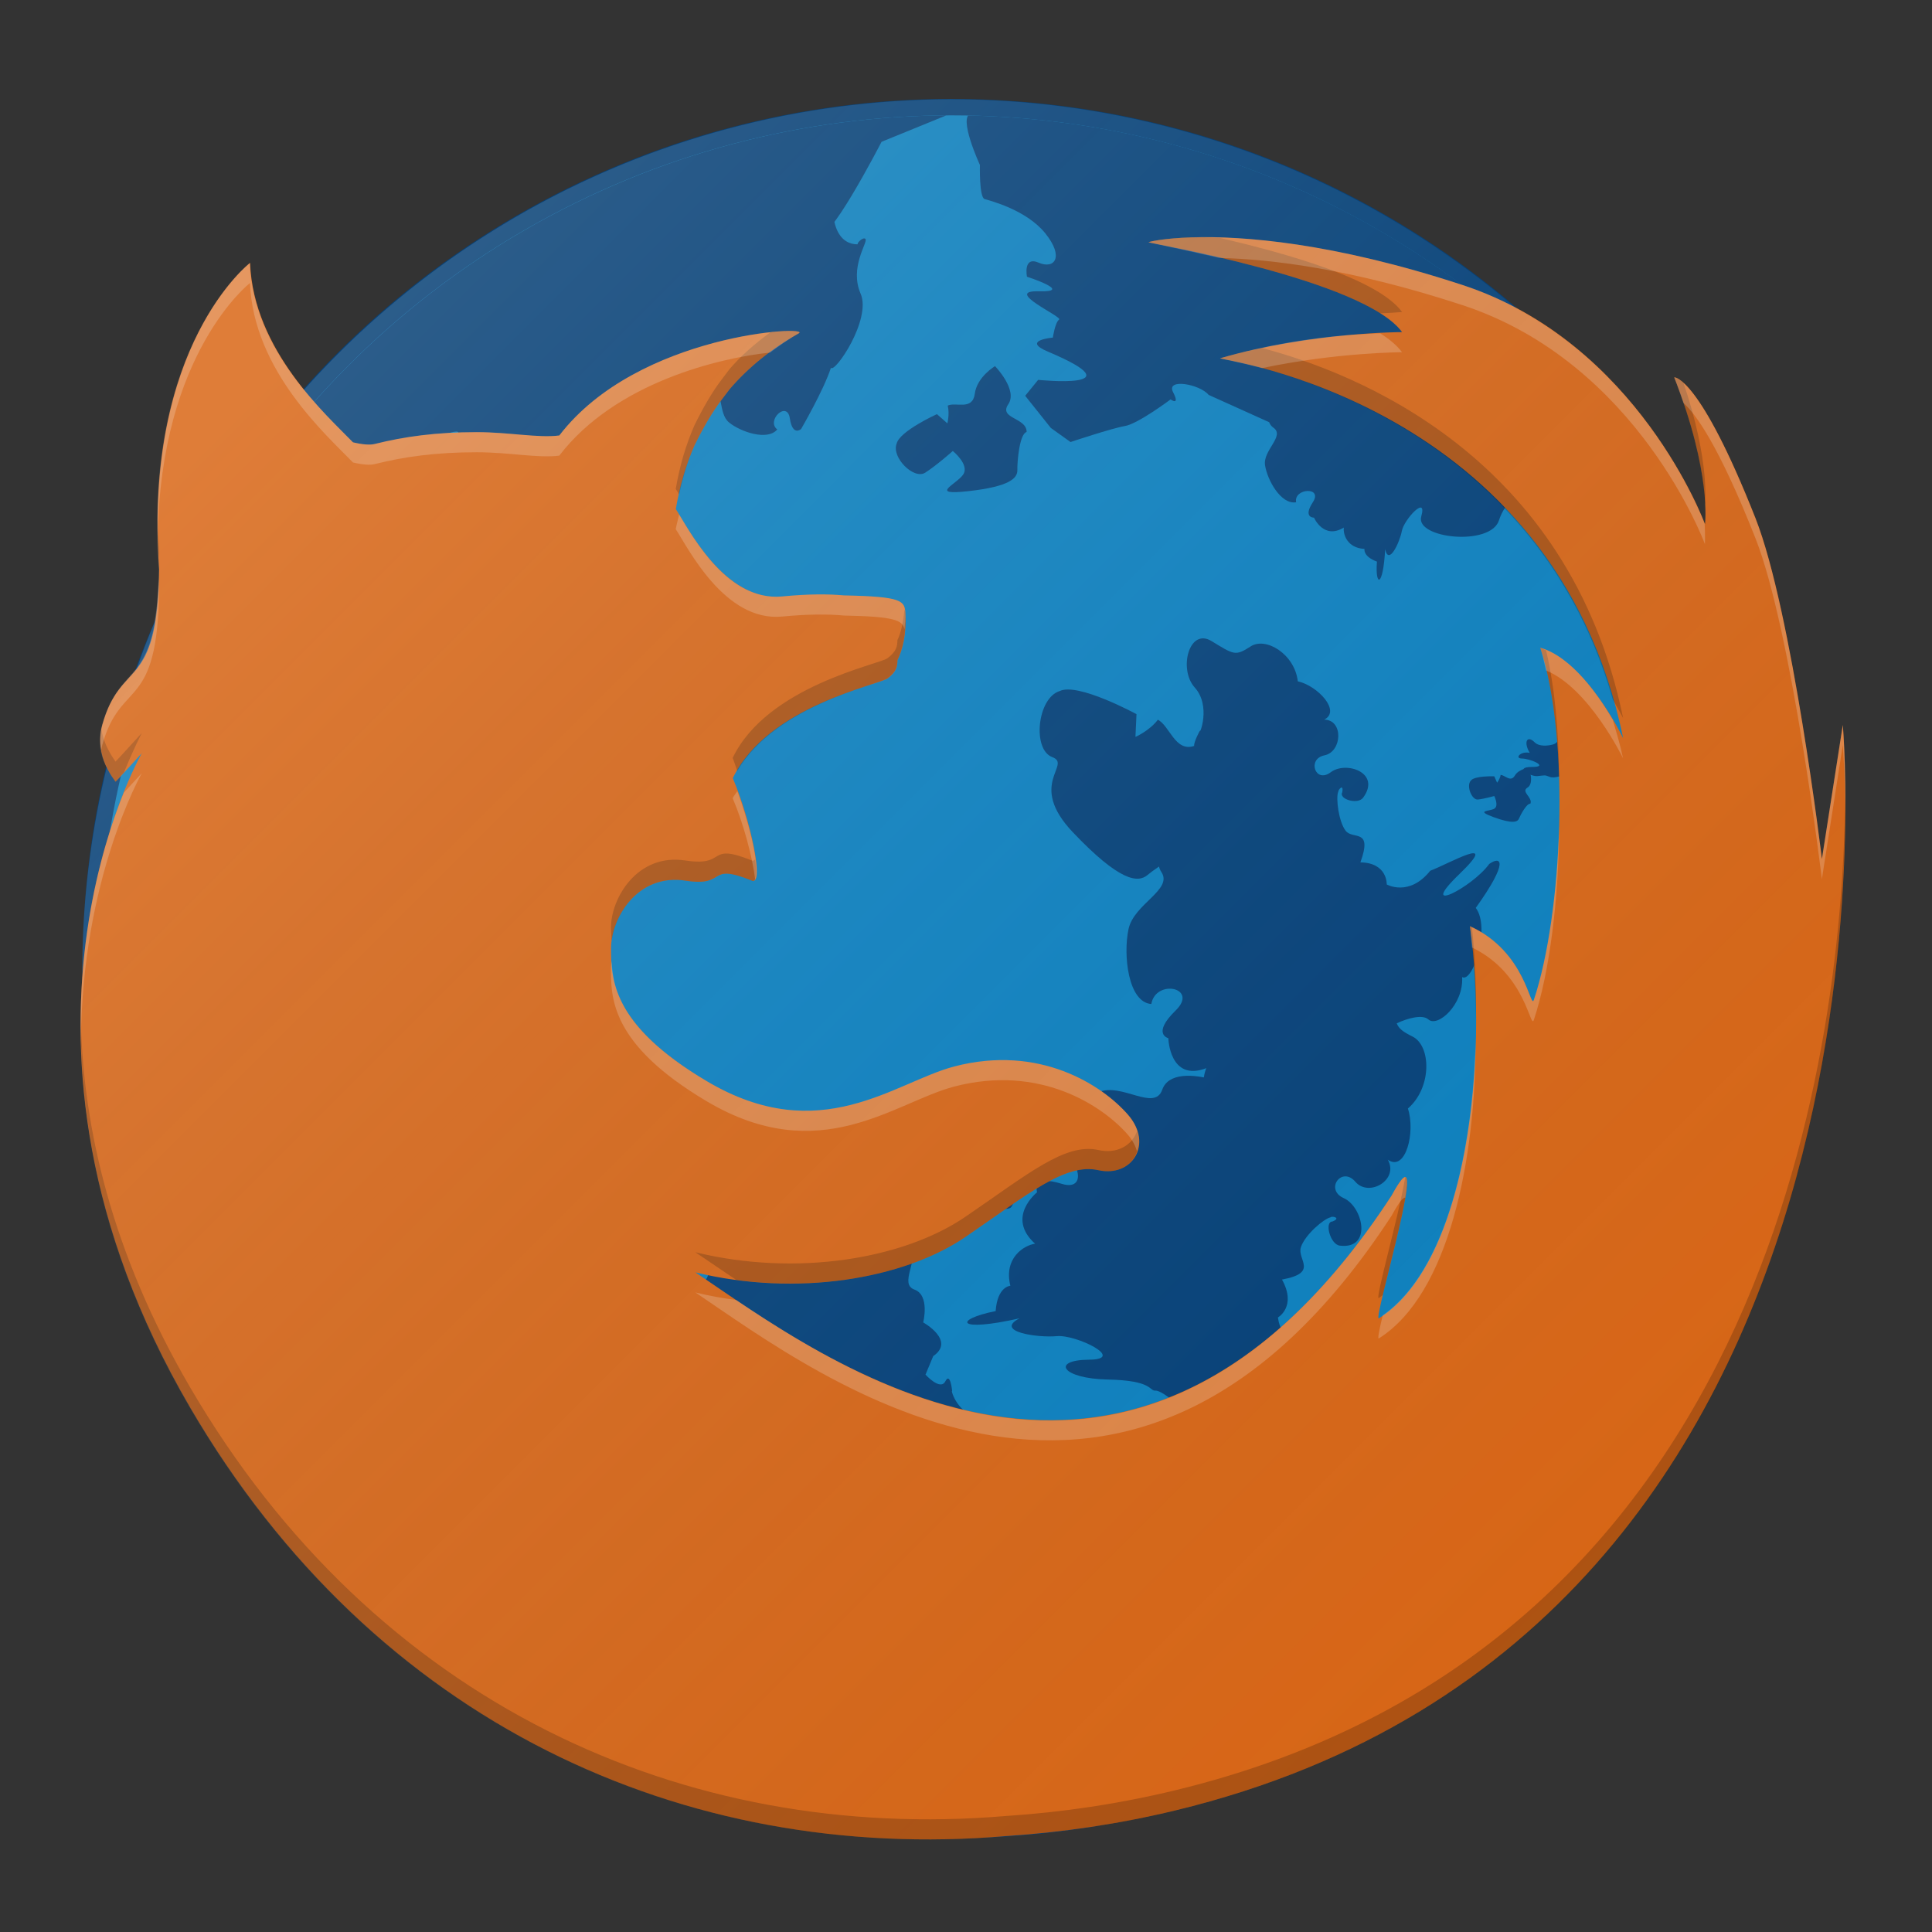 <?xml version="1.0" encoding="UTF-8" standalone="no"?>
<!-- Created with Inkscape (http://www.inkscape.org/) -->

<svg
   xmlns:dc="http://purl.org/dc/elements/1.1/"
   xmlns:cc="http://creativecommons.org/ns#"
   xmlns:rdf="http://www.w3.org/1999/02/22-rdf-syntax-ns#"
   xmlns:svg="http://www.w3.org/2000/svg"
   xmlns="http://www.w3.org/2000/svg"
   xmlns:xlink="http://www.w3.org/1999/xlink"
   xmlns:sodipodi="http://sodipodi.sourceforge.net/DTD/sodipodi-0.dtd"
   xmlns:inkscape="http://www.inkscape.org/namespaces/inkscape"
   width="48"
   height="48"
   viewBox="0 0 48 48"
   id="svg2"
   version="1.1"
   inkscape:version="0.91 r13725"
   sodipodi:docname="firefox.svg"
   inkscape:export-filename="/home/poltertec/Downloads/testikel2.png"
   inkscape:export-xdpi="360"
   inkscape:export-ydpi="360">
  <rect x="0" y="0" width="48" height="48" fill="#333333" stroke="none"/>
  <defs
     id="defs4">
    <filter
       style="color-interpolation-filters:sRGB"
       inkscape:label="Drop Shadow"
       id="filter4630">
      <feFlood
         flood-opacity="1"
         flood-color="rgb(0,0,0)"
         result="flood"
         id="feFlood4632" />
      <feComposite
         in="flood"
         in2="SourceGraphic"
         operator="in"
         result="composite1"
         id="feComposite4634" />
      <feGaussianBlur
         in="composite1"
         stdDeviation="0.5"
         result="blur"
         id="feGaussianBlur4636" />
      <feOffset
         dx="0"
         dy="0.5"
         result="offset"
         id="feOffset4638" />
      <feComposite
         in="SourceGraphic"
         in2="offset"
         operator="over"
         result="composite2"
         id="feComposite4640" />
    </filter>
    <linearGradient
       inkscape:collect="always"
       id="linearGradient4165">
      <stop
         style="stop-color:#ffffff;stop-opacity:0.15"
         offset="0"
         id="stop4167" />
      <stop
         style="stop-color:#177ed5;stop-opacity:0;"
         offset="1"
         id="stop4169" />
    </linearGradient>
    <linearGradient
       inkscape:collect="always"
       xlink:href="#linearGradient4165"
       id="linearGradient4171-1"
       x1="7"
       y1="1011.362"
       x2="41"
       y2="1045.362"
       gradientUnits="userSpaceOnUse"
       gradientTransform="matrix(0.957,0,0,0.957,1.043,44.413)" />
    <clipPath
       id="XMLID_68_-5">
      <use
         xlink:href="#XMLID_8_-3"
         id="use99-3"
         x="0"
         y="0"
         width="100%"
         height="100%" />
    </clipPath>
    <clipPath
       id="clipPath6658">
      <use
         xlink:href="#XMLID_8_-3"
         id="use6660"
         x="0"
         y="0"
         width="100%"
         height="100%" />
    </clipPath>
  </defs>
  <sodipodi:namedview
     id="base"
     pagecolor="#565656"
     bordercolor="#666666"
     borderopacity="1.0"
     inkscape:pageopacity="0"
     inkscape:pageshadow="2"
     inkscape:zoom="5.6568545"
     inkscape:cx="-0.2579455"
     inkscape:cy="35.850559"
     inkscape:document-units="px"
     inkscape:current-layer="layer1"
     showgrid="true"
     units="px"
     inkscape:window-width="1280"
     inkscape:window-height="689"
     inkscape:window-x="0"
     inkscape:window-y="0"
     inkscape:window-maximized="1"
     inkscape:showpageshadow="false"
     showguides="false">
    <inkscape:grid
       type="xygrid"
       id="grid4140" />
  </sodipodi:namedview>
  <g
     inkscape:label="Laag 1"
     inkscape:groupmode="layer"
     id="layer1"
     transform="translate(0,-1004.362)">
    <ellipse
       cx="23.64"
       cy="1028.426"
       rx="21.592"
       ry="21.606"
       id="ellipse10-9"
       style="fill:#084176;fill-opacity:1" />
    <ellipse
       cx="23.64"
       cy="1028.426"
       rx="21.184"
       ry="21.198"
       id="ellipse33-2"
       style="fill:#0f80bc;fill-opacity:1" />
    <path
       d="m 20.601,1039.369 c -0.026,-0.115 -0.312,-0.449 -0.531,-0.523 -0.218,-0.075 -0.432,0.322 -0.573,-0.336 -0.461,0.264 -0.659,-0.073 -0.659,-0.073 0,0 -0.497,0.029 -0.593,0.637 -0.237,0.28 -0.843,1.298 -0.521,0.239 0.324,-1.065 -0.342,-0.084 -0.404,0.451 -0.116,0.238 -0.311,0.262 -0.188,-0.807 -0.427,-0.147 -0.645,-1.138 -0.411,-1.157 -0.272,-0.379 -0.058,-0.958 0.168,-0.927 0.226,0.029 0.615,-0.495 0.603,-0.616 -0.012,-0.121 0.175,-0.035 0.164,-0.85 -0.012,-0.818 0.308,-1.02 0.334,-0.336 0.028,0.681 0.434,-0.223 0.393,-0.57 -0.042,-0.345 0.041,-1.126 0.289,-0.664 -0.289,-1.141 -0.061,-1.187 0.112,-0.427 0.434,0.034 0.449,0.266 0.449,0.266 0.481,-0.118 0.711,0.244 0.748,0.447 0.445,-0.526 0.895,0.041 0.895,0.041 0,0 0.31,-0.103 0.162,0.437 -0.149,0.538 0.645,0.247 0.455,-0.14 0.39,-0.198 0.97,0.401 1.153,0.809 0.183,0.41 -0.313,0.991 0.073,1.131 0.389,0.14 0.218,0.816 0.218,0.816 0,0 0.812,0.451 0.249,0.837 l -0.192,0.46 c 0,0 0.368,0.41 0.493,0.166 0.125,-0.244 0.17,0.248 0.17,0.248 -0.047,-0.087 0.09,0.508 0.597,0.633 0.509,0.124 0.831,0.928 0.266,0.938 -0.563,0.01 -0.606,-0.01 -0.759,0.322 -0.152,0.327 -0.87,0.339 -1.242,-0.085 -0.396,0.134 -1.099,-0.039 -0.892,-0.355 -0.341,0.199 -0.664,-0.336 -0.397,-0.574 0.267,-0.238 -0.15,-0.545 -0.29,-0.205 -0.139,0.34 -0.875,0.508 -0.823,-0.071 0.015,-0.172 0.408,-0.272 0.413,-0.129 0.072,0.166 0.101,-0.013 0.071,-0.035 z"
       id="path42-7"
       style="fill:#084176;fill-opacity:1"
       inkscape:connector-curvature="0" />
    <g
       id="g44-5"
       transform="matrix(0.364,0,0,0.364,0.44,1006.82)"
       style="fill:#084176;fill-opacity:1">
      <radialGradient
         id="XMLID_63_-9"
         cx="64.554"
         cy="14.176"
         r="52.229"
         fx="64.554"
         fy="14.176"
         gradientUnits="userSpaceOnUse">
        <stop
           offset="0"
           style="stop-color:#0F80BC"
           id="stop47-9" />
        <stop
           offset="0.338"
           style="stop-color:#0A5F9E"
           id="stop49-0" />
        <stop
           offset="1"
           style="stop-color:#00145A"
           id="stop51-1" />
      </radialGradient>
      <path
         d="m 103.541,43.916 c 0.309,0.306 0.917,0.238 1.254,0.144 0.339,-0.097 0.291,-0.337 0.583,-0.431 0.287,-0.097 1.397,0.431 1.107,1.584 -0.673,0.094 -0.917,0.912 -0.917,0.912 0,0 -0.673,0.287 -1.013,0.144 -0.338,-0.144 -0.338,-0.097 -0.821,-0.05 -0.483,0.05 -1.643,-0.622 -0.387,-0.622 1.257,0 -0.143,-0.577 -0.675,-0.577 -0.53,0 -0.097,-0.528 0.532,-0.384 -0.436,-0.72 -0.195,-1.251 0.337,-0.72 z"
         id="path53-7"
         style="fill:#084176;fill-opacity:1"
         inkscape:connector-curvature="0" />
      <radialGradient
         id="XMLID_64_-6"
         cx="64.549"
         cy="14.172"
         r="52.237"
         fx="64.549"
         fy="14.172"
         gradientUnits="userSpaceOnUse">
        <stop
           offset="0"
           style="stop-color:#0F80BC"
           id="stop56-3" />
        <stop
           offset="0.338"
           style="stop-color:#0A5F9E"
           id="stop58-9" />
        <stop
           offset="1"
           style="stop-color:#00145A"
           id="stop60-9" />
      </radialGradient>
      <path
         d="m 99.188,46.524 c -0.337,0.334 0.049,1.344 0.483,1.294 0.433,-0.047 1.11,-0.238 1.11,-0.238 0,0 0.337,0.672 0,0.866 -0.337,0.19 -1.319,0.106 -0.047,0.575 1.304,0.479 1.64,0.334 1.737,0.094 0.097,-0.238 0.53,-1.054 0.773,-1.006 0.193,-0.431 -0.676,-0.815 -0.192,-1.105 0.479,-0.288 0.096,-1.343 0.096,-1.343 0,0 -0.677,0.047 -0.966,0.528 -0.29,0.48 -0.674,-0.047 -0.964,-0.047 -0.049,0.287 -0.243,0.527 -0.243,0.527 l -0.193,-0.434 c -10e-4,-10e-4 -1.354,-0.047 -1.594,0.289 z"
         id="path62-2"
         style="fill:#084176;fill-opacity:1"
         inkscape:connector-curvature="0" />
    </g>
    <path
       d="m 33.25,1024.037 c -0.015,-0.045 0.14,-0.226 0.098,0.01 -0.095,0.167 0.385,0.317 0.52,0.131 0.452,-0.619 -0.426,-0.918 -0.806,-0.63 -0.384,0.29 -0.596,-0.332 -0.155,-0.42 0.44,-0.089 0.477,-0.884 -0.008,-0.887 0.428,-0.211 -0.165,-0.844 -0.655,-0.952 -0.079,-0.68 -0.797,-1.113 -1.174,-0.866 -0.381,0.248 -0.414,0.204 -0.972,-0.135 -0.556,-0.337 -0.824,0.702 -0.415,1.155 0.412,0.457 0.113,1.194 0.13,1.068 0,0 -0.155,0.279 -0.145,0.383 -0.471,0.16 -0.608,-0.503 -0.901,-0.65 -0.213,0.278 -0.557,0.426 -0.557,0.426 l 0.026,-0.565 c 0,0 -1.462,-0.796 -1.911,-0.573 -0.553,0.171 -0.684,1.452 -0.182,1.64 0.503,0.19 -0.631,0.661 0.507,1.862 1.169,1.232 1.621,1.268 1.86,1.067 0.059,-0.051 0.161,-0.126 0.285,-0.21 0.011,0.047 0.03,0.093 0.059,0.136 0.293,0.44 -0.68,0.787 -0.816,1.417 -0.138,0.637 -0.011,1.822 0.566,1.862 0.11,-0.631 1.19,-0.408 0.602,0.164 -0.598,0.583 -0.179,0.686 -0.179,0.686 0,0 0.028,1.093 0.943,0.744 -0.027,0.063 -0.048,0.143 -0.061,0.23 -0.256,-0.052 -0.881,-0.13 -1.034,0.306 -0.193,0.55 -1.009,-0.186 -1.581,0.061 -0.569,0.245 -1.399,1.05 -1.119,1.617 0.537,-0.255 0.948,0.894 0.198,0.658 -0.753,-0.237 -0.607,0.212 -0.607,0.212 0,0 -0.784,0.618 -0.05,1.277 -0.282,0.043 -0.783,0.357 -0.614,1.046 0,0 -0.322,0.012 -0.365,0.628 -1.051,0.212 -0.987,0.538 0.594,0.18 -0.638,0.331 0.446,0.487 0.926,0.443 0.481,-0.044 1.744,0.579 0.795,0.585 -0.95,0.01 -0.667,0.471 0.471,0.493 1.136,0.023 1.017,0.287 1.186,0.275 0.169,-0.012 0.904,0.568 0.864,0.889 -0.041,0.322 0.77,0.655 1.298,0.287 0.027,0.334 1.414,0.073 1.619,-0.529 1.502,0.23 1.468,-0.051 1.133,-0.229 -0.752,-0.115 -2.132,-1.115 -0.635,-0.601 1.489,0.513 0.055,-0.404 -0.338,-0.756 -0.855,-0.166 -0.899,-0.879 -0.899,-0.879 0,0 0.472,-0.269 0.1,-0.941 0.924,-0.171 0.366,-0.496 0.47,-0.806 0.104,-0.311 0.573,-0.707 0.734,-0.739 0.031,-0.042 0.282,0.01 0.049,0.103 -0.202,0 -0.059,0.57 0.183,0.599 0.816,0.099 0.577,-0.966 0.098,-1.18 -0.48,-0.216 -0.049,-0.802 0.288,-0.407 0.337,0.394 1.089,-0.048 0.807,-0.547 0.448,0.311 0.69,-0.695 0.499,-1.272 0.6,-0.52 0.58,-1.557 0.116,-1.788 -0.228,-0.114 -0.338,-0.188 -0.394,-0.329 0.275,-0.13 0.641,-0.226 0.784,-0.098 0.233,0.211 0.882,-0.37 0.841,-1.05 0.273,0.15 0.708,-1.235 0.339,-1.72 0.846,-1.183 0.618,-1.291 0.335,-1.092 -0.426,0.59 -1.824,1.296 -0.74,0.25 1.052,-1.016 -0.28,-0.246 -0.726,-0.081 -0.524,0.657 -1.081,0.341 -1.081,0.341 0,0 0.024,-0.538 -0.654,-0.549 0.313,-0.864 -0.191,-0.552 -0.368,-0.787 -0.177,-0.235 -0.241,-0.811 -0.186,-0.959 z"
       id="path73-3"
       style="fill:#084176;fill-opacity:1"
       inkscape:connector-curvature="0" />
    <path
       d="m 22.276,1015.386 c -0.131,0.342 0.429,0.899 0.71,0.72 0.282,-0.18 0.686,-0.539 0.686,-0.539 0,0 0.428,0.344 0.255,0.589 -0.174,0.245 -0.868,0.52 0.136,0.408 1.03,-0.114 1.218,-0.326 1.213,-0.523 -0.005,-0.196 0.051,-0.898 0.23,-0.947 0.005,-0.36 -0.7,-0.327 -0.456,-0.687 0.245,-0.359 -0.329,-0.948 -0.329,-0.948 0,0 -0.447,0.262 -0.503,0.687 -0.056,0.425 -0.475,0.196 -0.672,0.293 0.051,0.212 -0.009,0.441 -0.009,0.441 l -0.259,-0.229 c 3.6e-4,-4e-4 -0.936,0.425 -1.001,0.735 z"
       id="path82-8"
       style="fill:#084176;fill-opacity:1"
       inkscape:connector-curvature="0" />
    <path
       d="m 23.951,1033.372 c -0.123,0.121 0.018,0.489 0.176,0.472 0.158,-0.018 0.404,-0.087 0.404,-0.087 0,0 0.123,0.244 0,0.315 -0.123,0.069 -0.48,0.039 -0.018,0.209 0.474,0.175 0.598,0.122 0.633,0.035 0.035,-0.087 0.192,-0.384 0.281,-0.367 0.071,-0.157 -0.246,-0.296 -0.07,-0.401 0.176,-0.106 0.036,-0.49 0.036,-0.49 0,0 -0.246,0.017 -0.352,0.193 -0.106,0.174 -0.246,-0.018 -0.352,-0.018 -0.018,0.105 -0.087,0.192 -0.087,0.192 l -0.07,-0.157 c -3.6e-4,0 -0.493,-0.017 -0.58,0.105 z"
       id="path91-4"
       style="fill:#084176;fill-opacity:1"
       inkscape:connector-curvature="0" />
    <g
       id="g93-0"
       transform="matrix(0.364,0,0,0.364,0.44,1006.82)"
       style="fill:#084176;fill-opacity:1">
      <defs
         id="defs95-9">
        <ellipse
           id="XMLID_8_-3"
           cx="63.755"
           cy="59.375"
           rx="58.215"
           ry="58.254" />
      </defs>
      <clipPath
         id="clipPath5912">
        <use
           xlink:href="#XMLID_8_-3"
           id="use5914"
           x="0"
           y="0"
           width="100%"
           height="100%" />
      </clipPath>
      <linearGradient
         id="linearGradient6622"
         gradientUnits="userSpaceOnUse"
         x1="76.372"
         y1="16.592"
         x2="93.232"
         y2="18.029">
        <stop
           offset="0"
           style="stop-color:#0F80BC"
           id="stop102-9" />
        <stop
           offset="0.338"
           style="stop-color:#0A5F9E"
           id="stop104-2" />
        <stop
           offset="1"
           style="stop-color:#00145A"
           id="stop106-8" />
      </linearGradient>
      <path
         clip-path="url(#XMLID_68_-5)"
         d="m 65.061,1.002 c -0.912,0.203 0.613,3.503 0.613,3.503 0,0 -0.055,2.216 0.321,2.329 0.374,0.113 2.852,0.733 4.147,2.345 1.301,1.614 0.625,2.463 -0.458,1.997 -1.084,-0.465 -0.797,0.959 -0.797,0.959 0,0 3.27,1.063 0.8,0.995 -2.475,-0.066 1.666,1.741 1.393,1.93 -0.273,0.191 -0.429,1.231 -0.429,1.231 0,0 -2.183,0.182 -0.333,0.959 6.26,2.637 -0.669,1.925 -0.669,1.925 l -0.884,1.087 1.749,2.194 1.345,0.962 c 0,0 2.833,-0.945 3.716,-1.093 0.884,-0.146 3.114,-1.815 3.114,-1.815 0,0 0.669,0.478 0.169,-0.497 -0.501,-0.976 1.841,-0.54 2.425,0.186 l 4.134,1.867 c 0.054,0.144 0.146,0.274 0.292,0.375 0.806,0.565 -0.729,1.535 -0.573,2.562 0.156,1.016 1.093,2.704 2.121,2.526 -0.18,-0.969 1.851,-1.086 1.144,-0.006 -0.706,1.077 0.077,1.056 0.077,1.056 0,0 0.653,1.521 2.034,0.676 -0.056,0.464 0.227,1.397 1.413,1.459 0,0 -0.126,0.506 0.848,0.865 -0.132,1.737 0.424,1.792 0.561,-0.846 0.245,1.157 0.992,-0.471 1.141,-1.25 0.15,-0.784 1.756,-2.505 1.322,-0.984 -0.431,1.508 4.735,2.06 5.308,0.259 0.578,-1.815 2.637,-2.763 2.699,-3.038 0.062,-0.281 -4.583,-0.712 -4.07,-0.493 0.514,0.219 1.47,-0.948 1.115,-1.986 0.576,0.116 0.83,-2.301 -0.083,-2.927 1.143,-2.405 0.651,-2.48 0.182,-2.001 -0.57,1.205 -2.922,3.023 -1.327,0.783 1.609,-2.263 -0.653,-0.284 -1.438,0.208 -0.689,1.341 -1.899,1.08 -1.899,1.08 0,0 -0.222,-0.911 -1.516,-0.607 0.151,-1.612 -0.653,-0.838 -1.12,-1.154 -0.285,-0.193 -0.558,-0.627 -0.726,-0.999 1.115,0.452 2.612,0.933 2.354,0.104 -0.167,-0.542 2.112,0.643 2.192,0.396 l 2.848,-0.396 2.769,-1.75 C 85.388,0.164 65.061,1.002 65.061,1.002 Z"
         id="path108-2"
         style="fill:#084176;fill-opacity:1"
         inkscape:connector-curvature="0" />
      <linearGradient
         id="linearGradient6628"
         gradientUnits="userSpaceOnUse"
         x1="38.492"
         y1="19.147"
         x2="29.174"
         y2="32.832">
        <stop
           offset="0"
           style="stop-color:#0F80BC"
           id="stop111-6" />
        <stop
           offset="0.338"
           style="stop-color:#0A5F9E"
           id="stop113-3" />
        <stop
           offset="1"
           style="stop-color:#00145A"
           id="stop115-9" />
      </linearGradient>
      <path
         clip-path="url(#XMLID_68_-5)"
         d="m 38.752,6.095 c -10.573,4.747 -18.551,14.531 -18.551,14.531 0,0 0.938,2.145 1.265,1.987 0.33,-0.156 -2.361,5.628 -0.386,5.954 1.985,0.325 7.696,-3.578 6.637,-3.22 -1.056,0.356 0.595,-2.112 0.595,-2.112 0,0 2.972,-1.318 1.214,0.202 -1.743,1.511 2.318,0.187 2.255,0.496 -0.064,0.311 0.525,1.147 0.525,1.147 0,0 -1.393,1.494 0.406,0.892 6.172,-2.075 0.812,1.779 0.812,1.779 l 0.106,1.312 2.67,0.464 1.578,-0.15 c 0,0 1.381,-2.436 1.914,-3.098 0.535,-0.663 1.028,-3.284 1.028,-3.284 0,0 0.803,-0.084 -0.213,-0.468 -1.016,-0.385 0.972,-1.583 1.886,-1.434 l 4.303,-1.336 c 0.138,0.068 0.292,0.103 0.47,0.082 0.985,-0.114 0.489,1.603 1.294,2.25 0.796,0.644 2.627,1.264 3.283,0.469 -0.784,-0.594 0.674,-2.011 0.86,-0.751 0.187,1.249 0.767,0.723 0.767,0.723 0,0 1.543,-2.654 2.036,-4.177 0.27,0.377 2.788,-3.309 2.025,-5.067 -0.771,-1.78 0.479,-3.456 0.34,-3.715 -0.143,-0.256 -0.896,0.528 -0.34,0.34 0.561,-0.192 -1.589,0.772 -1.874,-2.061 -0.288,-2.89 -0.707,0.243 -0.985,1.169 0.377,1.508 4.29,-6.093 4.29,-6.093 l 5.044,-2.057 c 0,0.004 -11.481,-0.957 -25.254,5.226 z"
         id="path117-1"
         style="fill:#084176;fill-opacity:1"
         inkscape:connector-curvature="0" />
    </g>
    <path
       style="fill:#d96615;fill-opacity:1;stroke:none"
       d="m 29.629,1010.258 c -0.734,0.022 -1.1,0.114 -1.093,0.123 0.02,0.024 5.353,0.932 6.298,2.232 0,0 -2.265,10e-5 -4.519,0.65 -0.102,0.029 8.294,1.049 10.011,9.438 0,0 -0.92,-1.921 -2.058,-2.247 0.749,2.277 0.556,6.598 -0.157,8.746 -0.092,0.276 -0.186,-1.193 -1.59,-1.827 0.45,3.223 -0.027,8.334 -2.263,9.743 -0.174,0.11 1.402,-5.046 0.317,-3.053 -6.476,9.93 -14.175,4.017 -17.298,1.91 2.506,0.614 5.169,0.172 6.711,-0.881 1.556,-1.063 2.476,-1.841 3.302,-1.657 0.826,0.184 1.376,-0.644 0.734,-1.379 -0.642,-0.737 -2.201,-1.75 -4.311,-1.198 -1.488,0.39 -3.332,2.036 -6.147,0.369 -2.401,-1.423 -2.384,-2.578 -2.384,-3.314 0,-0.737 0.655,-1.856 1.847,-1.672 1.068,0.165 0.505,-0.462 1.654,0 0.313,0.126 -0.032,-1.502 -0.477,-2.546 0.858,-1.79 3.64,-2.322 3.848,-2.479 0.223,-0.169 0.24,-0.292 0.244,-0.451 0.132,-0.276 0.225,-0.643 0.197,-1.165 -0.017,-0.312 -0.078,-0.417 -1.525,-0.445 -0.398,-0.037 -0.897,-0.036 -1.537,0.026 -1.433,0.137 -2.344,-1.72 -2.643,-2.171 0.097,-0.574 0.252,-1.098 0.463,-1.579 0.214,-0.438 0.447,-0.839 0.679,-1.142 0.073,-0.095 0.137,-0.178 0.194,-0.256 0.464,-0.541 1.034,-1.004 1.718,-1.389 0.357,-0.202 -3.991,-0.013 -5.948,2.537 -0.525,0.068 -1.245,-0.082 -2.05,-0.082 -1.009,0 -1.803,0.11 -2.537,0.294 -0.118,0.029 -0.307,0.014 -0.539,-0.041 -0.646,-0.669 -2.473,-2.278 -2.557,-4.459 0,0 -2.657,2.042 -2.259,7.609 -0.035,3.079 -0.944,2.199 -1.412,3.87 -0.218,0.792 0.327,1.388 0.327,1.411 -7.2e-4,0.012 0.654,-0.708 0.654,-0.708 0,0 -4.121,7.139 1.2,16.252 4.586,7.856 12.283,11.328 20.27,10.652 1.397,-0.091 2.804,-0.299 4.208,-0.638 18.607,-4.499 16.583,-26.967 16.583,-26.967 l -0.519,3.33 c 0,0 -0.742,-6.165 -1.651,-8.469 -1.394,-3.531 -2.014,-3.503 -2.018,-3.498 0.933,2.372 0.764,3.647 0.764,3.647 0,0 -1.654,-4.508 -6.027,-5.942 -3.237,-1.061 -5.481,-1.22 -6.704,-1.183 z"
       id="path5535-7"
       inkscape:connector-curvature="0" />
    <path
       inkscape:connector-curvature="0"
       style="fill:#000000;fill-opacity:0.2;stroke:none"
       d="m 29.629,1010.258 c -0.734,0.022 -1.101,0.114 -1.094,0.123 0.017,0.021 4.1,0.719 5.756,1.764 4.37e-4,3e-4 0.002,-3e-4 0.002,0 0.15,0 0.541,-0.031 0.541,-0.031 -0.6,-0.824 -2.886,-1.46 -4.541,-1.844 -0.229,-0.01 -0.481,-0.017 -0.664,-0.012 z m -9.859,2.332 c -0.114,-0.012 -0.352,0 -0.635,0.031 -0.374,0.277 -0.72,0.574 -1.01,0.912 -0.057,0.077 -0.121,0.161 -0.193,0.256 -0.233,0.303 -0.466,0.705 -0.68,1.143 -0.21,0.48 -0.366,1.004 -0.463,1.578 0.018,0.028 0.061,0.097 0.084,0.135 0.095,-0.43 0.215,-0.839 0.379,-1.213 0.214,-0.438 0.447,-0.839 0.68,-1.143 0.073,-0.095 0.136,-0.178 0.193,-0.256 0.464,-0.541 1.033,-1.004 1.717,-1.389 0.045,-0.025 0.016,-0.045 -0.072,-0.055 z m 11.584,0.418 c -0.342,0.072 -0.689,0.153 -1.039,0.254 -0.098,0.028 7.617,0.989 9.756,8.484 0.15,0.255 0.254,0.455 0.254,0.455 -1.342,-6.558 -6.715,-8.595 -8.971,-9.193 z m 10.242,0.729 c 0.608,1.545 0.734,2.57 0.758,3.135 5.6e-5,10e-5 0.006,0.012 0.006,0.012 0,0 0.13,-1.053 -0.535,-3.01 -0.148,-0.132 -0.227,-0.138 -0.229,-0.137 z m -37.676,3.453 c -0.005,0.328 0.002,0.671 0.021,1.029 0.002,-0.079 0.011,-0.132 0.012,-0.217 -0.02,-0.282 -0.028,-0.549 -0.033,-0.812 z m 18.551,2.305 c -0.025,0.309 -0.081,0.574 -0.174,0.769 -0.004,0.158 -0.023,0.282 -0.246,0.451 -0.208,0.157 -2.99,0.689 -3.848,2.478 0.042,0.099 0.075,0.217 0.115,0.324 0.954,-1.64 3.532,-2.151 3.732,-2.303 0.223,-0.169 0.242,-0.293 0.246,-0.451 0.132,-0.276 0.223,-0.643 0.195,-1.164 -0.002,-0.042 -0.014,-0.071 -0.021,-0.105 z m 15.797,0.959 c 0.281,0.854 0.429,1.997 0.467,3.203 -0.008,-1.142 -0.11,-2.238 -0.324,-3.137 -0.048,-0.02 -0.094,-0.052 -0.143,-0.066 z m -35.748,2.041 c -0.132,0.729 0.348,1.267 0.348,1.289 -2.32e-4,0 0.119,-0.129 0.211,-0.229 0.243,-0.597 0.443,-0.98 0.443,-0.98 0,0 -0.655,0.721 -0.654,0.709 0,-0.017 -0.266,-0.331 -0.348,-0.789 z m 43.324,1.639 c -0.055,5.802 -1.65,21.081 -16.645,24.707 -1.404,0.339 -2.81,0.548 -4.207,0.639 -7.987,0.676 -15.683,-2.796 -20.27,-10.652 -1.97,-3.374 -2.643,-6.474 -2.713,-9.045 -0.009,2.665 0.611,5.946 2.713,9.545 4.586,7.856 12.283,11.329 20.27,10.652 1.397,-0.091 2.803,-0.299 4.207,-0.639 15.472,-3.741 16.677,-19.866 16.645,-25.207 z m -27.756,1.435 c -0.376,-0.026 -0.26,0.295 -1.061,0.172 -1.192,-0.184 -1.848,0.935 -1.848,1.672 0,0.096 0.013,0.218 0.018,0.328 0.089,-0.726 0.726,-1.67 1.83,-1.5 1.068,0.165 0.504,-0.462 1.652,0 0.119,0.048 0.122,-0.199 0.082,-0.529 -0.019,0.029 -0.045,0.044 -0.082,0.029 -0.287,-0.116 -0.466,-0.163 -0.592,-0.172 z m 18.432,1.805 c 0.098,0.7 0.141,1.496 0.143,2.316 0.019,-0.804 -0.018,-1.572 -0.092,-2.287 -0.019,-0.01 -0.032,-0.021 -0.051,-0.029 z M 28.25,1032.467 c -0.123,0.346 -0.492,0.572 -0.961,0.467 -0.826,-0.184 -1.747,0.595 -3.303,1.658 -1.541,1.053 -4.204,1.495 -6.711,0.881 0.288,0.195 0.654,0.444 1.016,0.688 2.186,0.293 4.361,-0.156 5.695,-1.068 1.556,-1.063 2.476,-1.842 3.303,-1.658 0.673,0.15 1.149,-0.371 0.961,-0.967 z m 6.682,1.148 c -0.004,-0.01 -0.014,0 -0.02,0 -0.164,0.985 -0.766,3.066 -0.654,2.996 0.034,-0.021 0.063,-0.051 0.096,-0.074 0.225,-0.949 0.722,-2.776 0.578,-2.926 z"
       id="path6640" />
    <path
       inkscape:connector-curvature="0"
       style="fill:#ffffff;fill-opacity:0.2;stroke:none"
       d="m 29.629,1010.258 c -0.734,0.022 -1.101,0.114 -1.094,0.123 0.007,0.01 0.804,0.168 1.758,0.389 1.3,0.032 3.287,0.27 6.039,1.172 4.373,1.434 6.027,5.941 6.027,5.941 0,0 0.007,-0.209 -0.006,-0.512 -0.014,-0.037 -1.667,-4.502 -6.021,-5.93 -3.237,-1.061 -5.48,-1.22 -6.703,-1.184 z m -23.418,0.635 c 0,0 -2.389,1.846 -2.291,6.797 0.066,-4.573 2.291,-6.297 2.291,-6.297 0.084,2.182 1.913,3.79 2.559,4.459 0.232,0.055 0.42,0.07 0.537,0.041 0.734,-0.184 1.528,-0.295 2.537,-0.295 0.805,0 1.526,0.152 2.051,0.084 1.397,-1.82 3.987,-2.43 5.24,-2.561 0.225,-0.167 0.45,-0.332 0.707,-0.477 0.357,-0.202 -3.991,-0.013 -5.947,2.537 -0.525,0.068 -1.245,-0.084 -2.051,-0.084 -1.009,0 -1.803,0.11 -2.537,0.295 -0.118,0.029 -0.305,0.014 -0.537,-0.041 -0.646,-0.669 -2.475,-2.277 -2.559,-4.459 z m 28.08,1.752 c -0.635,0.019 -2.155,0.092 -3.977,0.617 -0.022,0.01 0.409,0.079 1.039,0.246 1.861,-0.392 3.48,-0.395 3.48,-0.395 -0.118,-0.162 -0.305,-0.32 -0.541,-0.469 -4.38e-4,-3e-4 -0.002,3e-4 -0.002,0 z m 7.305,1.092 c 0.089,0.225 0.159,0.431 0.229,0.637 0.29,0.257 0.867,1.025 1.789,3.361 0.909,2.305 1.65,8.469 1.65,8.469 l 0.52,-3.33 c 0,0 0.054,0.678 0.061,1.76 0.013,-1.397 -0.061,-2.26 -0.061,-2.26 l -0.52,3.33 c 0,0 -0.741,-6.164 -1.65,-8.469 -1.394,-3.531 -2.014,-3.503 -2.018,-3.498 z m -24.723,3.408 c -0.027,0.122 -0.063,0.238 -0.084,0.365 0.299,0.451 1.21,2.307 2.643,2.17 0.64,-0.061 1.139,-0.062 1.537,-0.025 1.253,0.024 1.456,0.115 1.502,0.34 0.011,-0.128 0.03,-0.242 0.021,-0.395 -0.017,-0.312 -0.077,-0.417 -1.523,-0.445 -0.398,-0.037 -0.898,-0.036 -1.537,0.025 -1.345,0.129 -2.208,-1.462 -2.559,-2.035 z m -12.932,1.574 c -0.08,2.786 -0.946,2.027 -1.4,3.652 -0.063,0.23 -0.055,0.435 -0.021,0.623 0.007,-0.041 0.01,-0.081 0.021,-0.123 0.468,-1.671 1.377,-0.79 1.412,-3.869 -0.007,-0.098 -0.007,-0.187 -0.012,-0.283 z m 34.326,1.734 c 0.056,0.171 0.097,0.374 0.143,0.566 1.07,0.437 1.914,2.182 1.914,2.182 -0.069,-0.336 -0.165,-0.642 -0.254,-0.955 -0.344,-0.586 -1.01,-1.566 -1.803,-1.793 z m -34.746,3.121 c 0,0 -0.25,0.271 -0.443,0.48 -0.475,1.169 -1.147,3.332 -1.068,6.227 0.013,-4.083 1.512,-6.707 1.512,-6.707 z m 14.797,0.443 c -0.035,0.061 -0.085,0.112 -0.115,0.176 0.276,0.647 0.493,1.478 0.559,2.018 0.132,-0.199 -0.111,-1.3 -0.443,-2.193 z m 20.418,0.871 c -0.045,1.629 -0.272,3.24 -0.627,4.311 -0.092,0.276 -0.186,-1.193 -1.59,-1.826 0.023,0.166 0.033,0.354 0.051,0.529 1.351,0.646 1.449,2.069 1.539,1.797 0.392,-1.181 0.62,-3.016 0.627,-4.811 z m -23.539,3.352 c -0.007,0.058 -0.018,0.117 -0.018,0.172 0,0.736 -0.017,1.892 2.385,3.314 2.815,1.667 4.659,0.021 6.146,-0.369 2.11,-0.552 3.668,0.46 4.311,1.197 0.119,0.137 0.186,0.276 0.229,0.412 0.094,-0.263 0.049,-0.594 -0.229,-0.912 -0.642,-0.737 -2.201,-1.749 -4.311,-1.197 -1.488,0.39 -3.332,2.036 -6.146,0.369 -2.088,-1.237 -2.335,-2.253 -2.367,-2.986 z m 21.465,1.949 c -0.066,2.769 -0.729,5.753 -2.309,6.852 -0.083,0.347 -0.134,0.598 -0.096,0.574 1.751,-1.103 2.411,-4.467 2.404,-7.426 z m -1.73,3.426 c -0.045,-0.047 -0.154,0.075 -0.357,0.449 -5.878,9.013 -12.727,4.994 -16.283,2.596 -0.339,-0.045 -0.679,-0.105 -1.016,-0.188 3.123,2.107 10.823,8.021 17.299,-1.908 0.183,-0.337 0.285,-0.457 0.338,-0.445 0.044,-0.262 0.061,-0.461 0.02,-0.504 z"
       id="path6643" />
    <path
       style="fill:url(#linearGradient4171-1);fill-opacity:1;stroke:none;stroke-width:2;stroke-linecap:round;stroke-linejoin:round;stroke-miterlimit:4;stroke-dasharray:none;stroke-opacity:1"
       d="m 23.633,1006.829 a 21.592,21.606 0 0 0 -16.084,7.223 c -0.654,-0.81 -1.297,-1.879 -1.346,-3.15 0,0 -2.656,2.042 -2.258,7.609 -0.006,0.577 -0.052,0.982 -0.111,1.324 a 21.592,21.606 0 0 0 -0.439,1.146 c -0.289,0.369 -0.629,0.569 -0.861,1.399 -0.125,0.453 -0.013,0.8 0.117,1.055 a 21.592,21.606 0 0 0 -0.609,5 21.592,21.606 0 0 0 0.006,0.162 c -0.027,0.356 -0.043,0.725 -0.047,1.107 -0.024,2.678 0.591,5.993 2.715,9.631 4.238,7.26 11.134,10.769 18.459,10.726 0.488,0 0.977,-0.022 1.469,-0.057 a 21.592,21.606 0 0 0 1.928,-0.19 c 0.203,-0.026 0.406,-0.041 0.609,-0.072 a 21.592,21.606 0 0 0 0.434,-0.086 c 0.526,-0.091 1.052,-0.181 1.578,-0.309 8.963,-2.167 13.132,-8.502 15.053,-14.488 a 21.592,21.606 0 0 0 0.023,-0.072 c 2.04,-6.414 1.508,-12.406 1.508,-12.406 l -0.52,3.33 c 0,0 -0.741,-6.164 -1.65,-8.469 -1.394,-3.531 -2.014,-3.503 -2.018,-3.498 0.933,2.372 0.764,3.647 0.764,3.647 0,0 -1.313,-3.559 -4.678,-5.357 a 21.592,21.606 0 0 0 -14.041,-5.205 z"
       id="circle4163-3"
       inkscape:connector-curvature="0" />
  </g>
</svg>
